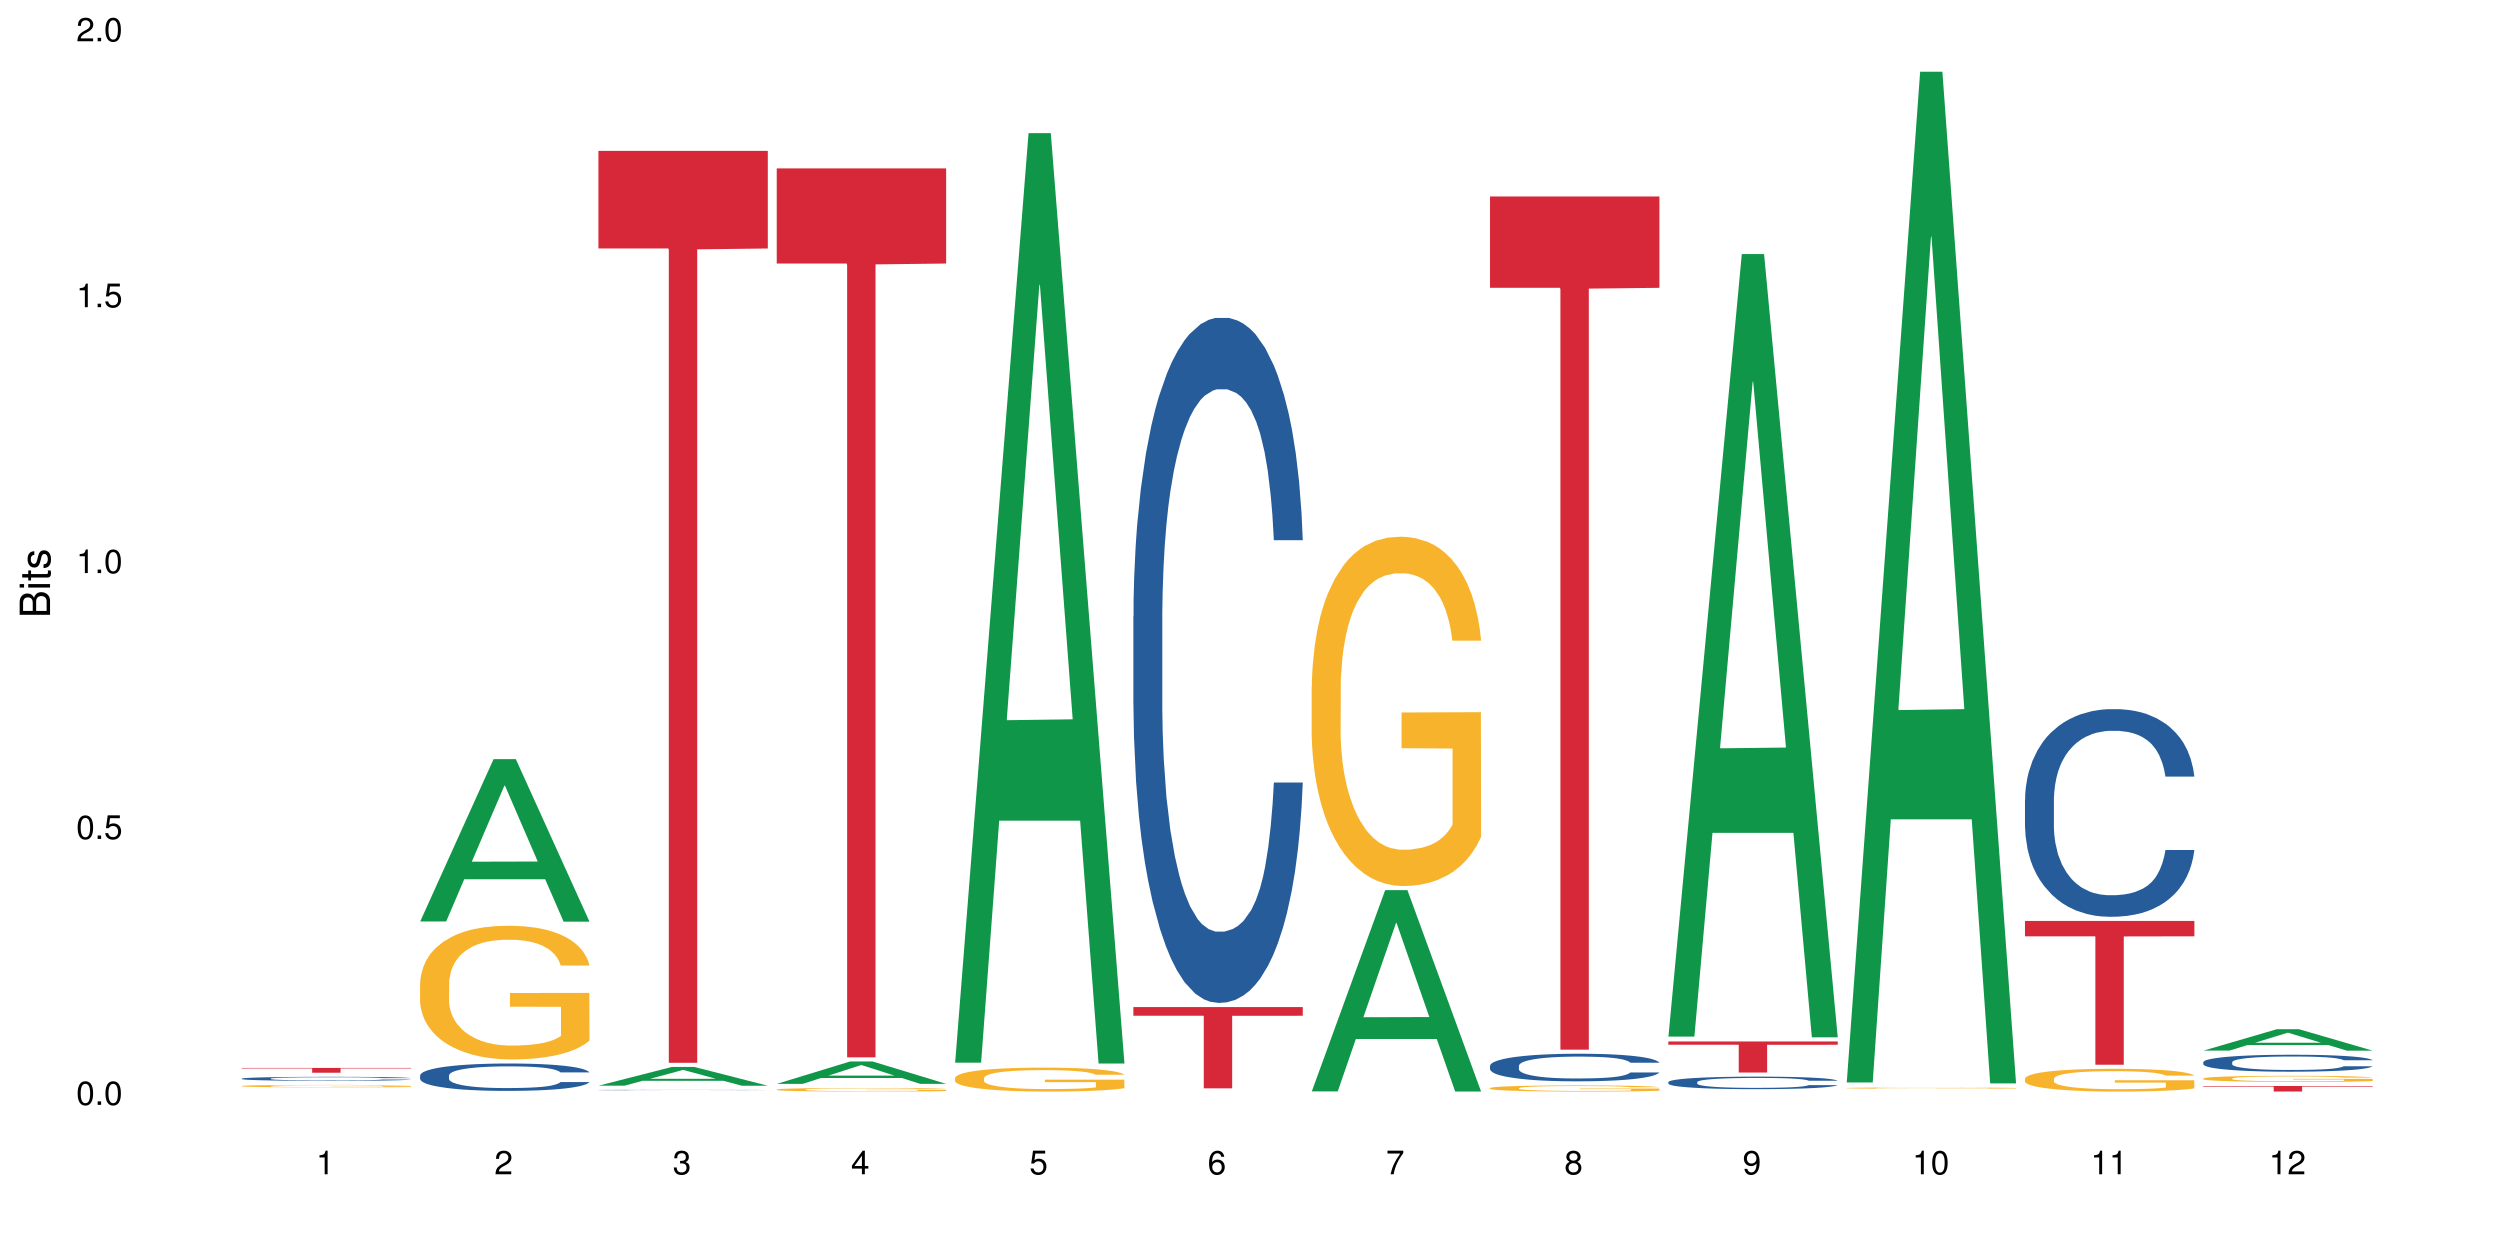 <?xml version="1.0" encoding="UTF-8"?>
<svg xmlns="http://www.w3.org/2000/svg" xmlns:xlink="http://www.w3.org/1999/xlink" width="720pt" height="360pt" viewBox="0 0 720 360" version="1.1">
<defs>
<g>
<symbol overflow="visible" id="glyph0-0">
<path style="stroke:none;" d=""/>
</symbol>
<symbol overflow="visible" id="glyph0-1">
<path style="stroke:none;" d="M 2.641 -6.797 C 2 -6.797 1.422 -6.531 1.078 -6.047 C 0.641 -5.453 0.406 -4.547 0.406 -3.297 C 0.406 -1 1.188 0.219 2.641 0.219 C 4.078 0.219 4.859 -1 4.859 -3.234 C 4.859 -4.562 4.656 -5.438 4.203 -6.047 C 3.844 -6.531 3.281 -6.797 2.641 -6.797 Z M 2.641 -6.047 C 3.547 -6.047 4 -5.125 4 -3.312 C 4 -1.375 3.562 -0.484 2.625 -0.484 C 1.734 -0.484 1.281 -1.422 1.281 -3.281 C 1.281 -5.141 1.734 -6.047 2.641 -6.047 Z M 2.641 -6.047 "/>
</symbol>
<symbol overflow="visible" id="glyph0-2">
<path style="stroke:none;" d="M 1.828 -1 L 0.828 -1 L 0.828 0 L 1.828 0 Z M 1.828 -1 "/>
</symbol>
<symbol overflow="visible" id="glyph0-3">
<path style="stroke:none;" d="M 4.562 -6.797 L 1.062 -6.797 L 0.547 -3.094 L 1.328 -3.094 C 1.719 -3.562 2.047 -3.734 2.578 -3.734 C 3.484 -3.734 4.062 -3.109 4.062 -2.094 C 4.062 -1.125 3.484 -0.531 2.578 -0.531 C 1.828 -0.531 1.375 -0.906 1.188 -1.672 L 0.328 -1.672 C 0.453 -1.109 0.547 -0.844 0.75 -0.594 C 1.125 -0.078 1.828 0.219 2.594 0.219 C 3.969 0.219 4.922 -0.781 4.922 -2.219 C 4.922 -3.562 4.031 -4.484 2.719 -4.484 C 2.25 -4.484 1.859 -4.359 1.469 -4.062 L 1.734 -5.969 L 4.562 -5.969 Z M 4.562 -6.797 "/>
</symbol>
<symbol overflow="visible" id="glyph0-4">
<path style="stroke:none;" d="M 2.484 -4.844 L 2.484 0 L 3.328 0 L 3.328 -6.797 L 2.766 -6.797 C 2.469 -5.75 2.281 -5.609 0.984 -5.453 L 0.984 -4.844 Z M 2.484 -4.844 "/>
</symbol>
<symbol overflow="visible" id="glyph0-5">
<path style="stroke:none;" d="M 4.859 -0.828 L 1.281 -0.828 C 1.359 -1.391 1.672 -1.75 2.5 -2.234 L 3.469 -2.75 C 4.406 -3.266 4.906 -3.969 4.906 -4.812 C 4.906 -5.375 4.672 -5.906 4.266 -6.266 C 3.859 -6.625 3.375 -6.797 2.719 -6.797 C 1.859 -6.797 1.219 -6.5 0.844 -5.922 C 0.609 -5.562 0.5 -5.125 0.484 -4.438 L 1.328 -4.438 C 1.359 -4.906 1.406 -5.188 1.531 -5.406 C 1.75 -5.812 2.188 -6.062 2.703 -6.062 C 3.469 -6.062 4.031 -5.516 4.031 -4.781 C 4.031 -4.25 3.719 -3.797 3.125 -3.438 L 2.234 -2.938 C 0.812 -2.141 0.406 -1.5 0.328 0 L 4.859 0 Z M 4.859 -0.828 "/>
</symbol>
<symbol overflow="visible" id="glyph0-6">
<path style="stroke:none;" d="M 2.125 -3.125 L 2.578 -3.125 C 3.516 -3.125 3.984 -2.703 3.984 -1.891 C 3.984 -1.031 3.469 -0.531 2.578 -0.531 C 1.656 -0.531 1.203 -0.984 1.156 -1.969 L 0.312 -1.969 C 0.344 -1.422 0.438 -1.078 0.609 -0.766 C 0.953 -0.109 1.625 0.219 2.547 0.219 C 3.953 0.219 4.859 -0.609 4.859 -1.906 C 4.859 -2.766 4.516 -3.25 3.703 -3.516 C 4.344 -3.766 4.656 -4.25 4.656 -4.938 C 4.656 -6.109 3.875 -6.797 2.578 -6.797 C 1.203 -6.797 0.484 -6.047 0.453 -4.609 L 1.297 -4.609 C 1.312 -5.016 1.344 -5.25 1.453 -5.453 C 1.641 -5.828 2.062 -6.062 2.594 -6.062 C 3.344 -6.062 3.797 -5.625 3.797 -4.906 C 3.797 -4.422 3.609 -4.141 3.25 -3.984 C 3.016 -3.891 2.719 -3.844 2.125 -3.844 Z M 2.125 -3.125 "/>
</symbol>
<symbol overflow="visible" id="glyph0-7">
<path style="stroke:none;" d="M 3.141 -1.625 L 3.141 0 L 3.984 0 L 3.984 -1.625 L 4.984 -1.625 L 4.984 -2.391 L 3.984 -2.391 L 3.984 -6.797 L 3.359 -6.797 L 0.266 -2.516 L 0.266 -1.625 Z M 3.141 -2.391 L 1 -2.391 L 3.141 -5.359 Z M 3.141 -2.391 "/>
</symbol>
<symbol overflow="visible" id="glyph0-8">
<path style="stroke:none;" d="M 4.781 -5.031 C 4.609 -6.141 3.891 -6.797 2.844 -6.797 C 2.094 -6.797 1.422 -6.438 1.031 -5.828 C 0.609 -5.172 0.406 -4.344 0.406 -3.094 C 0.406 -1.953 0.578 -1.234 0.984 -0.625 C 1.359 -0.078 1.953 0.219 2.703 0.219 C 3.984 0.219 4.922 -0.734 4.922 -2.078 C 4.922 -3.344 4.062 -4.234 2.844 -4.234 C 2.172 -4.234 1.641 -3.969 1.281 -3.469 C 1.281 -5.125 1.828 -6.047 2.797 -6.047 C 3.391 -6.047 3.797 -5.672 3.938 -5.031 Z M 2.734 -3.484 C 3.547 -3.484 4.062 -2.922 4.062 -2 C 4.062 -1.156 3.484 -0.531 2.703 -0.531 C 1.922 -0.531 1.328 -1.188 1.328 -2.047 C 1.328 -2.891 1.906 -3.484 2.734 -3.484 Z M 2.734 -3.484 "/>
</symbol>
<symbol overflow="visible" id="glyph0-9">
<path style="stroke:none;" d="M 4.984 -6.797 L 0.438 -6.797 L 0.438 -5.969 L 4.109 -5.969 C 2.5 -3.656 1.828 -2.234 1.328 0 L 2.219 0 C 2.594 -2.172 3.453 -4.047 4.984 -6.094 Z M 4.984 -6.797 "/>
</symbol>
<symbol overflow="visible" id="glyph0-10">
<path style="stroke:none;" d="M 3.75 -3.578 C 4.453 -4 4.688 -4.344 4.688 -4.984 C 4.688 -6.047 3.844 -6.797 2.641 -6.797 C 1.438 -6.797 0.594 -6.047 0.594 -4.984 C 0.594 -4.359 0.828 -4.016 1.516 -3.578 C 0.734 -3.203 0.359 -2.641 0.359 -1.891 C 0.359 -0.641 1.297 0.219 2.641 0.219 C 3.984 0.219 4.922 -0.641 4.922 -1.875 C 4.922 -2.641 4.531 -3.203 3.75 -3.578 Z M 2.641 -6.047 C 3.359 -6.047 3.812 -5.625 3.812 -4.969 C 3.812 -4.344 3.344 -3.922 2.641 -3.922 C 1.922 -3.922 1.453 -4.344 1.453 -4.984 C 1.453 -5.625 1.922 -6.047 2.641 -6.047 Z M 2.641 -3.203 C 3.484 -3.203 4.062 -2.672 4.062 -1.875 C 4.062 -1.062 3.484 -0.531 2.625 -0.531 C 1.797 -0.531 1.219 -1.078 1.219 -1.875 C 1.219 -2.672 1.797 -3.203 2.641 -3.203 Z M 2.641 -3.203 "/>
</symbol>
<symbol overflow="visible" id="glyph0-11">
<path style="stroke:none;" d="M 0.516 -1.547 C 0.672 -0.438 1.406 0.219 2.438 0.219 C 3.188 0.219 3.859 -0.141 4.266 -0.75 C 4.688 -1.406 4.891 -2.25 4.891 -3.484 C 4.891 -4.625 4.703 -5.359 4.312 -5.953 C 3.938 -6.5 3.344 -6.797 2.594 -6.797 C 1.297 -6.797 0.359 -5.844 0.359 -4.516 C 0.359 -3.25 1.234 -2.344 2.453 -2.344 C 3.094 -2.344 3.562 -2.578 4.016 -3.109 C 4 -1.453 3.469 -0.531 2.5 -0.531 C 1.906 -0.531 1.484 -0.906 1.359 -1.547 Z M 2.578 -6.062 C 3.375 -6.062 3.969 -5.406 3.969 -4.531 C 3.969 -3.688 3.375 -3.094 2.547 -3.094 C 1.734 -3.094 1.234 -3.672 1.234 -4.578 C 1.234 -5.438 1.797 -6.062 2.578 -6.062 Z M 2.578 -6.062 "/>
</symbol>
<symbol overflow="visible" id="glyph1-0">
<path style="stroke:none;" d=""/>
</symbol>
<symbol overflow="visible" id="glyph1-1">
<path style="stroke:none;" d="M 0 -0.953 L 0 -4.891 C 0 -5.719 -0.234 -6.344 -0.734 -6.797 C -1.188 -7.234 -1.812 -7.469 -2.5 -7.469 C -3.547 -7.469 -4.188 -7 -4.625 -5.875 C -4.984 -6.672 -5.641 -7.094 -6.531 -7.094 C -7.156 -7.094 -7.734 -6.859 -8.141 -6.391 C -8.562 -5.938 -8.75 -5.344 -8.75 -4.5 L -8.75 -0.953 Z M -4.984 -2.062 L -7.766 -2.062 L -7.766 -4.219 C -7.766 -4.844 -7.688 -5.203 -7.453 -5.5 C -7.219 -5.812 -6.859 -5.969 -6.375 -5.969 C -5.906 -5.969 -5.531 -5.812 -5.297 -5.5 C -5.062 -5.203 -4.984 -4.844 -4.984 -4.219 Z M -0.984 -2.062 L -4 -2.062 L -4 -4.781 C -4 -5.328 -3.859 -5.688 -3.578 -5.953 C -3.297 -6.219 -2.922 -6.359 -2.484 -6.359 C -2.062 -6.359 -1.688 -6.219 -1.406 -5.953 C -1.109 -5.688 -0.984 -5.328 -0.984 -4.781 Z M -0.984 -2.062 "/>
</symbol>
<symbol overflow="visible" id="glyph1-2">
<path style="stroke:none;" d="M -6.281 -1.797 L -6.281 -0.797 L 0 -0.797 L 0 -1.797 Z M -8.75 -1.797 L -8.75 -0.797 L -7.484 -0.797 L -7.484 -1.797 Z M -8.75 -1.797 "/>
</symbol>
<symbol overflow="visible" id="glyph1-3">
<path style="stroke:none;" d="M -6.281 -3.047 L -6.281 -2.016 L -8.016 -2.016 L -8.016 -1.016 L -6.281 -1.016 L -6.281 -0.172 L -5.469 -0.172 L -5.469 -1.016 L -0.719 -1.016 C -0.078 -1.016 0.281 -1.453 0.281 -2.234 C 0.281 -2.469 0.25 -2.719 0.188 -3.047 L -0.641 -3.047 C -0.609 -2.922 -0.594 -2.766 -0.594 -2.562 C -0.594 -2.141 -0.719 -2.016 -1.156 -2.016 L -5.469 -2.016 L -5.469 -3.047 Z M -6.281 -3.047 "/>
</symbol>
<symbol overflow="visible" id="glyph1-4">
<path style="stroke:none;" d="M -4.531 -5.25 C -5.766 -5.25 -6.469 -4.422 -6.469 -2.969 C -6.469 -1.516 -5.719 -0.562 -4.547 -0.562 C -3.562 -0.562 -3.094 -1.062 -2.734 -2.562 L -2.516 -3.484 C -2.344 -4.188 -2.094 -4.469 -1.625 -4.469 C -1.047 -4.469 -0.641 -3.875 -0.641 -3 C -0.641 -2.453 -0.797 -2 -1.062 -1.75 C -1.25 -1.594 -1.422 -1.531 -1.875 -1.469 L -1.875 -0.406 C -0.422 -0.453 0.281 -1.266 0.281 -2.922 C 0.281 -4.5 -0.5 -5.516 -1.719 -5.516 C -2.656 -5.516 -3.172 -4.984 -3.469 -3.734 L -3.703 -2.766 C -3.891 -1.953 -4.156 -1.609 -4.594 -1.609 C -5.172 -1.609 -5.547 -2.125 -5.547 -2.938 C -5.547 -3.75 -5.203 -4.172 -4.531 -4.203 Z M -4.531 -5.25 "/>
</symbol>
</g>
</defs>
<g id="surface97076">
<rect x="0" y="0" width="720" height="360" style="fill:rgb(100%,100%,100%);fill-opacity:1;stroke:none;"/>
<path style=" stroke:none;fill-rule:nonzero;fill:rgb(6.275%,58.824%,28.235%);fill-opacity:1;" d="M 69.629 314.371 L 69.68 314.371 L 90.793 314.352 L 97.203 314.352 L 118.418 314.371 L 110.965 314.371 L 105.648 314.367 L 82.348 314.367 L 77.137 314.371 L 69.629 314.371 L 84.59 314.363 L 103.512 314.363 L 94.074 314.355 L 93.867 314.355 L 84.535 314.363 L 84.59 314.363 Z M 69.629 314.371 "/>
<path style=" stroke:none;fill-rule:nonzero;fill:rgb(14.51%,36.078%,60%);fill-opacity:1;" d="M 69.629 310.629 L 69.688 310.629 L 69.688 310.602 L 69.867 310.562 L 70.285 310.512 L 70.699 310.477 L 71.77 310.414 L 73.258 310.355 L 74.805 310.309 L 75.938 310.281 L 76.949 310.258 L 79.27 310.219 L 80.754 310.199 L 82.363 310.184 L 84.324 310.164 L 85.754 310.152 L 88.965 310.137 L 91.348 310.129 L 93.191 310.125 L 97.176 310.125 L 99.559 310.129 L 101.281 310.137 L 103.188 310.145 L 104.793 310.152 L 107.59 310.176 L 110.09 310.207 L 111.219 310.223 L 113.004 310.254 L 114.371 310.289 L 115.324 310.316 L 116.395 310.355 L 117.348 310.402 L 118.062 310.453 L 118.418 310.5 L 110.09 310.5 L 109.672 310.457 L 109.195 310.426 L 108.305 310.383 L 107.41 310.352 L 106.16 310.32 L 105.031 310.301 L 103.484 310.281 L 102.117 310.27 L 100.688 310.258 L 99.32 310.254 L 96.699 310.246 L 93.668 310.246 L 92.535 310.25 L 90.215 310.258 L 88.965 310.266 L 87.18 310.277 L 85.934 310.293 L 84.445 310.312 L 83.434 310.332 L 82.184 310.359 L 81.289 310.383 L 80.281 310.418 L 79.684 310.445 L 79.148 310.473 L 78.672 310.508 L 78.316 310.547 L 78.078 310.586 L 77.961 310.621 L 77.961 310.785 L 78.078 310.824 L 78.375 310.867 L 79.148 310.934 L 80.281 310.988 L 81.59 311.035 L 82.84 311.066 L 83.551 311.078 L 84.504 311.098 L 85.992 311.117 L 88.133 311.141 L 89.383 311.148 L 91.285 311.156 L 93.25 311.16 L 95.867 311.16 L 98.188 311.156 L 99.734 311.152 L 101.344 311.141 L 103.543 311.125 L 104.91 311.105 L 106.102 311.086 L 106.996 311.066 L 107.59 311.051 L 108.48 311.02 L 109.195 310.98 L 109.73 310.945 L 110.09 310.91 L 118.418 310.91 L 118.062 310.949 L 117.523 310.992 L 116.988 311.023 L 116.156 311.059 L 115.203 311.094 L 113.836 311.129 L 112.707 311.152 L 111.219 311.18 L 109.852 311.199 L 108.363 311.219 L 106.16 311.238 L 104.734 311.25 L 103.188 311.258 L 101.344 311.27 L 99.02 311.273 L 96.523 311.281 L 94.203 311.281 L 91.703 311.277 L 89.859 311.273 L 87.418 311.266 L 84.387 311.246 L 82.184 311.227 L 80.457 311.207 L 78.969 311.184 L 77.305 311.156 L 75.164 311.109 L 73.855 311.074 L 72.961 311.043 L 71.949 311.004 L 71.234 310.965 L 70.402 310.906 L 69.809 310.832 L 69.629 310.773 Z M 69.629 310.629 "/>
<path style=" stroke:none;fill-rule:nonzero;fill:rgb(96.863%,70.196%,16.863%);fill-opacity:1;" d="M 69.629 312.766 L 69.688 312.766 L 69.688 312.75 L 69.926 312.723 L 70.523 312.68 L 71.297 312.648 L 72.129 312.621 L 72.664 312.609 L 73.555 312.59 L 74.328 312.574 L 76.293 312.547 L 78.793 312.52 L 80.16 312.508 L 81.707 312.496 L 83.91 312.484 L 84.922 312.48 L 88.016 312.469 L 91.523 312.461 L 97.176 312.461 L 99.617 312.465 L 102.949 312.469 L 104.852 312.477 L 106.34 312.484 L 107.887 312.492 L 109.789 312.504 L 111.574 312.52 L 113.004 312.535 L 114.43 312.555 L 115.621 312.578 L 116.633 312.598 L 117.523 312.625 L 118.062 312.648 L 118.418 312.672 L 110.148 312.672 L 109.672 312.648 L 109.137 312.633 L 108.242 312.609 L 107.352 312.594 L 106.457 312.582 L 104.793 312.566 L 103.363 312.555 L 101.578 312.547 L 99.855 312.539 L 97.891 312.535 L 93.547 312.535 L 90.691 312.539 L 89.027 312.543 L 87.836 312.551 L 86.168 312.559 L 85.16 312.566 L 84.562 312.574 L 82.777 312.594 L 81.59 312.609 L 80.934 312.625 L 80.102 312.641 L 79.508 312.66 L 78.852 312.688 L 78.496 312.707 L 78.02 312.75 L 77.961 312.867 L 78.137 312.891 L 78.496 312.918 L 78.969 312.941 L 79.684 312.965 L 80.398 312.984 L 81.648 313.012 L 82.719 313.027 L 83.551 313.039 L 85.16 313.055 L 85.812 313.062 L 87.359 313.074 L 88.965 313.082 L 90.93 313.09 L 92.418 313.094 L 94.797 313.098 L 97.832 313.098 L 101.402 313.094 L 103.664 313.09 L 105.211 313.082 L 106.219 313.078 L 107.469 313.07 L 108.363 313.066 L 109.195 313.059 L 110.207 313.047 L 110.207 312.891 L 95.512 312.891 L 95.512 312.816 L 118.359 312.816 L 118.418 313.07 L 117.168 313.09 L 115.621 313.105 L 114.133 313.117 L 112.586 313.129 L 110.387 313.141 L 108.602 313.148 L 105.863 313.16 L 103.363 313.164 L 100.746 313.168 L 98.426 313.172 L 93.25 313.172 L 90.633 313.168 L 88.551 313.16 L 86.645 313.156 L 84.742 313.145 L 82.363 313.133 L 80.816 313.121 L 79.207 313.109 L 77.602 313.09 L 76.176 313.074 L 74.27 313.043 L 73.258 313.023 L 72.309 313.004 L 71.594 312.984 L 70.938 312.961 L 70.461 312.938 L 69.988 312.91 L 69.75 312.887 L 69.629 312.867 Z M 69.629 312.766 "/>
<path style=" stroke:none;fill-rule:nonzero;fill:rgb(83.922%,15.686%,22.353%);fill-opacity:1;" d="M 69.629 307.566 L 118.418 307.566 L 118.418 307.715 L 98.086 307.715 L 98.086 308.945 L 89.902 308.945 L 89.902 307.719 L 89.785 307.715 L 69.629 307.715 Z M 69.629 307.566 "/>
<path style=" stroke:none;fill-rule:nonzero;fill:rgb(6.275%,58.824%,28.235%);fill-opacity:1;" d="M 120.984 265.391 L 121.039 265.348 L 142.148 218.629 L 148.559 218.629 L 169.773 265.434 L 162.32 265.434 L 157.004 253.219 L 133.703 253.219 L 128.492 265.391 L 120.984 265.391 L 135.945 248.164 L 154.867 248.117 L 145.434 226.277 L 145.328 226.23 L 145.223 226.363 L 135.895 248.117 L 135.945 248.164 Z M 120.984 265.391 "/>
<path style=" stroke:none;fill-rule:nonzero;fill:rgb(14.51%,36.078%,60%);fill-opacity:1;" d="M 120.984 309.727 L 121.047 309.719 L 121.047 309.547 L 121.223 309.273 L 121.641 308.926 L 122.055 308.688 L 123.129 308.266 L 124.613 307.855 L 126.16 307.539 L 127.293 307.352 L 128.305 307.207 L 130.625 306.941 L 132.113 306.805 L 133.719 306.68 L 135.684 306.559 L 137.109 306.484 L 140.324 306.371 L 142.703 306.32 L 144.547 306.297 L 148.535 306.297 L 150.914 306.328 L 152.637 306.363 L 154.543 306.422 L 156.148 306.484 L 158.945 306.645 L 161.445 306.848 L 162.574 306.961 L 164.359 307.184 L 165.727 307.398 L 166.68 307.586 L 167.75 307.855 L 168.703 308.18 L 169.418 308.547 L 169.773 308.855 L 161.445 308.855 L 161.027 308.566 L 160.551 308.344 L 159.66 308.047 L 158.766 307.84 L 157.516 307.629 L 156.387 307.492 L 154.84 307.355 L 153.473 307.27 L 152.043 307.207 L 150.676 307.164 L 148.059 307.121 L 145.023 307.121 L 143.891 307.133 L 141.57 307.191 L 140.324 307.242 L 138.539 307.344 L 137.289 307.438 L 135.801 307.582 L 134.789 307.703 L 133.539 307.891 L 132.648 308.055 L 131.637 308.293 L 131.039 308.473 L 130.504 308.676 L 130.031 308.914 L 129.672 309.164 L 129.434 309.43 L 129.316 309.691 L 129.316 310.805 L 129.434 311.066 L 129.73 311.367 L 130.504 311.809 L 131.637 312.188 L 132.945 312.492 L 134.195 312.707 L 134.906 312.809 L 135.859 312.922 L 137.348 313.066 L 139.488 313.211 L 140.738 313.27 L 142.645 313.328 L 144.605 313.355 L 147.223 313.355 L 149.543 313.328 L 151.09 313.289 L 152.699 313.234 L 154.898 313.109 L 156.27 312.996 L 157.457 312.859 L 158.352 312.723 L 158.945 312.605 L 159.84 312.383 L 160.551 312.137 L 161.086 311.887 L 161.445 311.641 L 169.773 311.641 L 169.418 311.93 L 168.883 312.211 L 168.348 312.418 L 167.512 312.672 L 166.562 312.895 L 165.191 313.145 L 164.062 313.312 L 162.574 313.492 L 161.207 313.629 L 159.719 313.75 L 157.516 313.895 L 156.09 313.969 L 154.543 314.031 L 152.699 314.09 L 150.379 314.141 L 147.879 314.168 L 145.559 314.176 L 143.059 314.16 L 141.215 314.133 L 138.777 314.066 L 135.742 313.938 L 133.539 313.801 L 131.812 313.664 L 130.328 313.52 L 128.66 313.328 L 126.52 313.008 L 125.211 312.766 L 124.316 312.562 L 123.305 312.281 L 122.594 312.031 L 121.758 311.629 L 121.164 311.117 L 120.984 310.719 Z M 120.984 309.727 "/>
<path style=" stroke:none;fill-rule:nonzero;fill:rgb(96.863%,70.196%,16.863%);fill-opacity:1;" d="M 120.984 283.105 L 121.047 283.07 L 121.047 282.367 L 121.281 280.785 L 121.879 278.605 L 122.652 276.812 L 123.484 275.406 L 124.02 274.668 L 124.914 273.613 L 125.688 272.84 L 127.648 271.258 L 130.148 269.781 L 131.516 269.148 L 133.062 268.547 L 135.266 267.879 L 136.277 267.633 L 139.371 267.07 L 142.883 266.719 L 146.75 266.613 L 148.535 266.648 L 150.973 266.789 L 154.305 267.176 L 156.207 267.527 L 157.695 267.879 L 159.242 268.336 L 161.148 269.043 L 162.934 269.887 L 164.359 270.73 L 165.789 271.785 L 166.977 272.91 L 167.988 274.141 L 168.883 275.617 L 169.418 276.848 L 169.773 278.078 L 161.504 278.078 L 161.027 276.848 L 160.492 275.898 L 159.602 274.738 L 158.707 273.895 L 157.816 273.227 L 156.148 272.312 L 154.723 271.75 L 152.938 271.258 L 151.211 270.941 L 149.246 270.73 L 148.059 270.66 L 144.902 270.66 L 142.047 270.906 L 140.383 271.188 L 139.191 271.469 L 137.527 271.996 L 136.516 272.418 L 135.918 272.699 L 134.133 273.789 L 132.945 274.773 L 132.289 275.441 L 131.457 276.496 L 130.863 277.445 L 130.207 278.852 L 129.852 279.906 L 129.375 282.297 L 129.316 288.629 L 129.492 289.965 L 129.852 291.406 L 130.328 292.672 L 131.039 294.008 L 131.754 295.027 L 133.004 296.398 L 134.074 297.312 L 134.906 297.91 L 136.516 298.859 L 137.168 299.176 L 138.715 299.809 L 140.324 300.301 L 142.285 300.723 L 143.773 300.934 L 146.152 301.109 L 149.188 301.109 L 152.758 300.898 L 155.02 300.617 L 156.566 300.336 L 157.578 300.09 L 158.828 299.703 L 159.719 299.352 L 160.551 298.965 L 161.562 298.367 L 161.562 289.965 L 146.867 289.93 L 146.867 285.988 L 169.715 285.953 L 169.773 299.703 L 168.523 300.652 L 166.977 301.566 L 165.492 302.27 L 163.941 302.867 L 161.742 303.535 L 159.957 303.957 L 157.219 304.449 L 154.723 304.766 L 152.102 304.98 L 149.781 305.086 L 147.047 305.121 L 144.605 305.051 L 141.988 304.836 L 139.906 304.555 L 138.004 304.203 L 136.098 303.746 L 133.719 303.008 L 132.172 302.41 L 130.566 301.672 L 128.957 300.793 L 127.531 299.844 L 126.578 299.105 L 125.625 298.262 L 124.613 297.207 L 123.664 296.012 L 122.949 294.922 L 122.293 293.691 L 121.82 292.531 L 121.344 290.949 L 121.105 289.684 L 120.984 288.594 Z M 120.984 283.105 "/>
<path style=" stroke:none;fill-rule:nonzero;fill:rgb(6.275%,58.824%,28.235%);fill-opacity:1;" d="M 172.344 312.68 L 172.395 312.676 L 193.504 307.273 L 199.914 307.273 L 221.129 312.688 L 213.676 312.688 L 208.359 311.273 L 185.059 311.273 L 179.848 312.68 L 172.344 312.68 L 187.301 310.688 L 206.223 310.684 L 196.789 308.156 L 196.684 308.152 L 196.578 308.168 L 187.25 310.684 L 187.301 310.688 Z M 172.344 312.68 "/>
<path style=" stroke:none;fill-rule:nonzero;fill:rgb(14.51%,36.078%,60%);fill-opacity:1;" d="M 172.344 313.926 L 172.402 313.926 L 172.402 313.922 L 172.578 313.918 L 172.996 313.91 L 173.414 313.906 L 174.484 313.898 L 175.973 313.895 L 177.52 313.887 L 178.648 313.883 L 179.66 313.883 L 181.98 313.875 L 183.469 313.875 L 185.074 313.871 L 187.039 313.871 L 188.465 313.867 L 194.059 313.867 L 195.902 313.863 L 199.891 313.863 L 202.27 313.867 L 207.504 313.867 L 210.301 313.871 L 212.801 313.875 L 213.93 313.875 L 215.715 313.879 L 217.086 313.883 L 218.035 313.887 L 219.109 313.895 L 220.059 313.898 L 220.773 313.906 L 221.129 313.91 L 212.801 313.91 L 212.383 313.906 L 211.906 313.902 L 211.016 313.895 L 210.125 313.891 L 208.875 313.891 L 207.742 313.887 L 206.195 313.883 L 203.398 313.883 L 202.031 313.879 L 195.25 313.879 L 192.93 313.883 L 189.895 313.883 L 188.645 313.887 L 187.156 313.887 L 186.145 313.891 L 184.895 313.895 L 184.004 313.895 L 182.992 313.902 L 182.398 313.902 L 181.863 313.906 L 181.387 313.91 L 181.027 313.914 L 180.789 313.922 L 180.672 313.926 L 180.672 313.945 L 180.789 313.949 L 181.09 313.953 L 181.863 313.961 L 182.992 313.969 L 184.301 313.973 L 185.551 313.977 L 186.266 313.98 L 187.215 313.98 L 188.703 313.984 L 190.848 313.988 L 204.055 313.988 L 206.258 313.984 L 207.625 313.984 L 208.812 313.98 L 209.707 313.98 L 210.301 313.977 L 211.195 313.973 L 211.906 313.969 L 212.445 313.965 L 212.801 313.961 L 221.129 313.961 L 220.773 313.965 L 219.703 313.973 L 218.871 313.977 L 217.918 313.98 L 216.551 313.984 L 215.418 313.988 L 213.93 313.992 L 212.562 313.996 L 211.074 313.996 L 208.875 314 L 205.898 314 L 204.055 314.004 L 190.133 314.004 L 187.098 314 L 184.895 313.996 L 183.172 313.996 L 181.684 313.992 L 180.016 313.988 L 177.875 313.984 L 176.566 313.98 L 175.672 313.977 L 174.664 313.973 L 173.949 313.965 L 173.117 313.961 L 172.52 313.949 L 172.344 313.941 Z M 172.344 313.926 "/>
<path style=" stroke:none;fill-rule:nonzero;fill:rgb(83.922%,15.686%,22.353%);fill-opacity:1;" d="M 172.344 43.453 L 221.129 43.453 L 221.129 71.566 L 200.797 71.812 L 200.797 306.094 L 192.617 306.094 L 192.617 72.059 L 192.496 71.566 L 172.344 71.566 Z M 172.344 43.453 "/>
<path style=" stroke:none;fill-rule:nonzero;fill:rgb(6.275%,58.824%,28.235%);fill-opacity:1;" d="M 223.699 312.152 L 223.75 312.145 L 244.859 305.695 L 251.273 305.695 L 272.488 312.156 L 265.031 312.156 L 259.715 310.469 L 236.418 310.469 L 231.203 312.152 L 223.699 312.152 L 238.656 309.773 L 257.578 309.766 L 248.145 306.75 L 248.039 306.742 L 247.938 306.762 L 238.605 309.766 L 238.656 309.773 Z M 223.699 312.152 "/>
<path style=" stroke:none;fill-rule:nonzero;fill:rgb(96.863%,70.196%,16.863%);fill-opacity:1;" d="M 223.699 313.777 L 223.758 313.777 L 223.758 313.758 L 223.996 313.719 L 224.59 313.66 L 225.363 313.609 L 226.195 313.574 L 226.734 313.551 L 227.625 313.523 L 228.398 313.504 L 230.363 313.461 L 232.859 313.422 L 234.23 313.402 L 235.777 313.387 L 237.977 313.371 L 238.988 313.363 L 242.082 313.348 L 245.594 313.34 L 249.461 313.336 L 251.246 313.336 L 253.684 313.34 L 257.016 313.352 L 258.922 313.359 L 260.41 313.371 L 261.957 313.383 L 263.859 313.402 L 265.645 313.426 L 267.074 313.445 L 268.5 313.477 L 269.691 313.504 L 270.703 313.539 L 271.594 313.578 L 272.129 313.609 L 272.488 313.645 L 264.215 313.645 L 263.742 313.609 L 263.203 313.586 L 262.312 313.555 L 261.422 313.531 L 260.527 313.516 L 258.863 313.488 L 257.434 313.473 L 255.648 313.461 L 253.922 313.453 L 251.961 313.445 L 247.617 313.445 L 244.762 313.453 L 243.094 313.457 L 241.906 313.465 L 240.238 313.48 L 239.227 313.492 L 238.633 313.5 L 236.848 313.527 L 235.656 313.555 L 235.004 313.574 L 234.168 313.602 L 233.574 313.629 L 232.922 313.664 L 232.562 313.691 L 232.086 313.758 L 232.027 313.926 L 232.207 313.965 L 232.562 314.004 L 233.039 314.035 L 233.754 314.07 L 234.469 314.098 L 235.719 314.137 L 236.789 314.16 L 237.621 314.176 L 239.227 314.203 L 239.883 314.211 L 241.43 314.227 L 243.035 314.242 L 245 314.254 L 246.484 314.258 L 248.867 314.262 L 251.898 314.262 L 255.469 314.258 L 257.73 314.25 L 259.277 314.242 L 260.289 314.234 L 261.539 314.227 L 262.43 314.215 L 263.266 314.207 L 264.277 314.188 L 264.277 313.965 L 249.578 313.961 L 249.578 313.855 L 272.426 313.855 L 272.488 314.227 L 271.238 314.25 L 269.691 314.273 L 268.203 314.293 L 266.656 314.309 L 264.453 314.328 L 262.668 314.34 L 259.934 314.352 L 257.434 314.359 L 254.816 314.367 L 252.496 314.371 L 249.758 314.371 L 247.32 314.367 L 244.699 314.363 L 242.617 314.355 L 240.715 314.348 L 238.812 314.332 L 236.43 314.312 L 234.883 314.297 L 233.277 314.277 L 231.672 314.254 L 230.242 314.23 L 229.293 314.211 L 228.34 314.188 L 227.328 314.156 L 226.375 314.125 L 225.66 314.098 L 225.008 314.062 L 224.531 314.031 L 224.055 313.988 L 223.816 313.957 L 223.699 313.926 Z M 223.699 313.777 "/>
<path style=" stroke:none;fill-rule:nonzero;fill:rgb(83.922%,15.686%,22.353%);fill-opacity:1;" d="M 223.699 48.496 L 272.488 48.496 L 272.488 75.898 L 252.152 76.141 L 252.152 304.516 L 243.973 304.516 L 243.973 76.383 L 243.855 75.898 L 223.699 75.898 Z M 223.699 48.496 "/>
<path style=" stroke:none;fill-rule:nonzero;fill:rgb(6.275%,58.824%,28.235%);fill-opacity:1;" d="M 275.055 306.047 L 275.105 305.797 L 296.219 38.336 L 302.629 38.336 L 323.844 306.297 L 316.391 306.297 L 311.074 236.352 L 287.773 236.352 L 282.559 306.047 L 275.055 306.047 L 290.016 207.414 L 308.934 207.164 L 299.5 82.113 L 299.398 81.863 L 299.293 82.617 L 289.961 207.164 L 290.016 207.414 Z M 275.055 306.047 "/>
<path style=" stroke:none;fill-rule:nonzero;fill:rgb(96.863%,70.196%,16.863%);fill-opacity:1;" d="M 275.055 310.43 L 275.113 310.426 L 275.113 310.297 L 275.352 310.016 L 275.945 309.625 L 276.719 309.305 L 277.555 309.051 L 278.09 308.918 L 278.98 308.73 L 279.754 308.594 L 281.719 308.309 L 284.219 308.043 L 285.586 307.93 L 287.133 307.824 L 289.336 307.703 L 290.344 307.66 L 293.438 307.559 L 296.949 307.496 L 300.816 307.477 L 302.602 307.484 L 305.043 307.508 L 308.375 307.578 L 310.277 307.641 L 311.766 307.703 L 313.312 307.785 L 315.215 307.914 L 317 308.062 L 318.43 308.215 L 319.855 308.402 L 321.047 308.605 L 322.059 308.824 L 322.949 309.09 L 323.484 309.309 L 323.844 309.531 L 315.574 309.531 L 315.098 309.309 L 314.562 309.141 L 313.668 308.934 L 312.777 308.781 L 311.883 308.66 L 310.219 308.496 L 308.789 308.398 L 307.004 308.309 L 305.281 308.254 L 303.316 308.215 L 302.125 308.203 L 298.973 308.203 L 296.117 308.246 L 294.449 308.297 L 293.262 308.348 L 291.594 308.441 L 290.582 308.516 L 289.988 308.566 L 288.203 308.762 L 287.012 308.938 L 286.359 309.059 L 285.527 309.246 L 284.93 309.418 L 284.277 309.668 L 283.918 309.859 L 283.445 310.285 L 283.383 311.418 L 283.562 311.656 L 283.918 311.914 L 284.395 312.141 L 285.109 312.383 L 285.824 312.562 L 287.074 312.809 L 288.145 312.973 L 288.977 313.082 L 290.582 313.25 L 291.238 313.309 L 292.785 313.422 L 294.391 313.508 L 296.355 313.582 L 297.844 313.621 L 300.223 313.652 L 303.258 313.652 L 306.828 313.617 L 309.086 313.566 L 310.633 313.516 L 311.645 313.469 L 312.895 313.402 L 313.789 313.34 L 314.621 313.27 L 315.633 313.16 L 315.633 311.656 L 300.938 311.652 L 300.938 310.945 L 323.785 310.941 L 323.844 313.402 L 322.594 313.57 L 321.047 313.734 L 319.559 313.859 L 318.012 313.969 L 315.812 314.086 L 314.027 314.164 L 311.289 314.25 L 308.789 314.309 L 306.172 314.344 L 303.852 314.363 L 301.113 314.371 L 298.676 314.359 L 296.059 314.32 L 293.977 314.27 L 292.07 314.207 L 290.168 314.125 L 287.789 313.992 L 286.238 313.887 L 284.633 313.754 L 283.027 313.598 L 281.598 313.426 L 280.648 313.293 L 279.695 313.145 L 278.684 312.953 L 277.73 312.742 L 277.02 312.547 L 276.363 312.324 L 275.887 312.117 L 275.41 311.832 L 275.172 311.605 L 275.055 311.414 Z M 275.055 310.43 "/>
<path style=" stroke:none;fill-rule:nonzero;fill:rgb(14.51%,36.078%,60%);fill-opacity:1;" d="M 326.41 177.406 L 326.469 177.223 L 326.469 172.895 L 326.648 166.043 L 327.066 157.387 L 327.48 151.438 L 328.555 140.797 L 330.039 130.516 L 331.586 122.582 L 332.719 117.895 L 333.73 114.289 L 336.051 107.613 L 337.535 104.188 L 339.145 101.121 L 341.105 98.059 L 342.535 96.254 L 345.746 93.367 L 348.129 92.105 L 349.973 91.566 L 353.957 91.566 L 356.34 92.285 L 358.062 93.188 L 359.969 94.629 L 361.574 96.254 L 364.371 100.223 L 366.871 105.27 L 368 108.156 L 369.785 113.746 L 371.152 119.156 L 372.105 123.844 L 373.176 130.516 L 374.129 138.633 L 374.844 147.828 L 375.199 155.586 L 366.871 155.586 L 366.453 148.371 L 365.977 142.781 L 365.086 135.387 L 364.191 130.156 L 362.941 124.926 L 361.812 121.5 L 360.266 118.074 L 358.898 115.91 L 357.469 114.289 L 356.102 113.207 L 353.484 112.125 L 350.449 112.125 L 349.316 112.484 L 346.996 113.926 L 345.746 115.188 L 343.961 117.715 L 342.715 120.059 L 341.227 123.664 L 340.215 126.73 L 338.965 131.418 L 338.074 135.566 L 337.062 141.52 L 336.465 146.027 L 335.93 151.074 L 335.453 157.027 L 335.098 163.34 L 334.859 170.012 L 334.742 176.504 L 334.742 204.457 L 334.859 210.949 L 335.156 218.52 L 335.93 229.523 L 337.062 239.078 L 338.371 246.652 L 339.621 252.062 L 340.332 254.59 L 341.285 257.473 L 342.773 261.082 L 344.914 264.688 L 346.164 266.129 L 348.066 267.574 L 350.031 268.293 L 352.648 268.293 L 354.969 267.574 L 356.516 266.672 L 358.125 265.23 L 360.324 262.164 L 361.691 259.277 L 362.883 255.852 L 363.777 252.426 L 364.371 249.539 L 365.262 243.949 L 365.977 237.816 L 366.512 231.504 L 366.871 225.375 L 375.199 225.375 L 374.844 232.586 L 374.309 239.621 L 373.77 244.852 L 372.938 251.164 L 371.988 256.754 L 370.617 263.066 L 369.488 267.211 L 368 271.719 L 366.633 275.148 L 365.145 278.211 L 362.941 281.82 L 361.516 283.621 L 359.969 285.246 L 358.125 286.688 L 355.805 287.949 L 353.305 288.672 L 350.984 288.852 L 348.484 288.492 L 346.641 287.77 L 344.199 286.148 L 341.168 282.902 L 338.965 279.477 L 337.238 276.047 L 335.754 272.441 L 334.086 267.574 L 331.945 259.637 L 330.637 253.508 L 329.742 248.457 L 328.73 241.426 L 328.016 235.113 L 327.184 225.012 L 326.59 212.211 L 326.41 202.293 Z M 326.41 177.406 "/>
<path style=" stroke:none;fill-rule:nonzero;fill:rgb(83.922%,15.686%,22.353%);fill-opacity:1;" d="M 326.41 290.031 L 375.199 290.031 L 375.199 292.539 L 354.867 292.559 L 354.867 313.434 L 346.684 313.434 L 346.684 292.582 L 346.566 292.539 L 326.41 292.539 Z M 326.41 290.031 "/>
<path style=" stroke:none;fill-rule:nonzero;fill:rgb(6.275%,58.824%,28.235%);fill-opacity:1;" d="M 377.766 314.316 L 377.82 314.262 L 398.93 256.359 L 405.34 256.359 L 426.555 314.371 L 419.102 314.371 L 413.785 299.227 L 390.484 299.227 L 385.273 314.316 L 377.766 314.316 L 392.727 292.965 L 411.648 292.91 L 402.215 265.836 L 402.109 265.785 L 402.004 265.945 L 392.676 292.91 L 392.727 292.965 Z M 377.766 314.316 "/>
<path style=" stroke:none;fill-rule:nonzero;fill:rgb(96.863%,70.196%,16.863%);fill-opacity:1;" d="M 377.766 197.66 L 377.828 197.566 L 377.828 195.73 L 378.066 191.594 L 378.66 185.898 L 379.434 181.211 L 380.266 177.535 L 380.801 175.609 L 381.695 172.852 L 382.469 170.828 L 384.43 166.695 L 386.93 162.836 L 388.297 161.18 L 389.844 159.621 L 392.047 157.875 L 393.059 157.23 L 396.152 155.762 L 399.664 154.84 L 403.531 154.566 L 405.316 154.656 L 407.754 155.023 L 411.086 156.035 L 412.988 156.953 L 414.477 157.875 L 416.023 159.066 L 417.93 160.906 L 419.715 163.109 L 421.141 165.316 L 422.57 168.074 L 423.758 171.012 L 424.77 174.23 L 425.664 178.09 L 426.199 181.305 L 426.555 184.52 L 418.285 184.52 L 417.809 181.305 L 417.273 178.824 L 416.383 175.793 L 415.488 173.586 L 414.598 171.84 L 412.93 169.449 L 411.504 167.98 L 409.719 166.695 L 407.992 165.867 L 406.027 165.316 L 404.84 165.133 L 401.684 165.133 L 398.828 165.777 L 397.164 166.512 L 395.973 167.246 L 394.309 168.625 L 393.297 169.727 L 392.699 170.461 L 390.918 173.309 L 389.727 175.883 L 389.07 177.629 L 388.238 180.387 L 387.645 182.867 L 386.988 186.543 L 386.633 189.297 L 386.156 195.547 L 386.098 212.086 L 386.273 215.578 L 386.633 219.344 L 387.109 222.652 L 387.824 226.145 L 388.535 228.809 L 389.785 232.395 L 390.855 234.781 L 391.691 236.344 L 393.297 238.824 L 393.949 239.652 L 395.496 241.305 L 397.105 242.594 L 399.066 243.695 L 400.555 244.246 L 402.934 244.707 L 405.969 244.707 L 409.539 244.152 L 411.801 243.418 L 413.348 242.684 L 414.359 242.039 L 415.609 241.031 L 416.5 240.109 L 417.332 239.102 L 418.344 237.539 L 418.344 215.578 L 403.648 215.484 L 403.648 205.195 L 426.496 205.102 L 426.555 241.031 L 425.305 243.512 L 423.758 245.898 L 422.273 247.738 L 420.727 249.301 L 418.523 251.047 L 416.738 252.148 L 414 253.434 L 411.504 254.262 L 408.883 254.812 L 406.562 255.09 L 403.828 255.18 L 401.387 254.996 L 398.77 254.445 L 396.688 253.711 L 394.785 252.793 L 392.879 251.598 L 390.5 249.668 L 388.953 248.105 L 387.348 246.176 L 385.738 243.879 L 384.312 241.398 L 383.359 239.469 L 382.406 237.262 L 381.395 234.508 L 380.445 231.383 L 379.73 228.535 L 379.074 225.316 L 378.602 222.285 L 378.125 218.152 L 377.887 214.844 L 377.766 211.996 Z M 377.766 197.66 "/>
<path style=" stroke:none;fill-rule:nonzero;fill:rgb(14.51%,36.078%,60%);fill-opacity:1;" d="M 429.125 306.938 L 429.184 306.93 L 429.184 306.758 L 429.363 306.48 L 429.777 306.133 L 430.195 305.891 L 431.266 305.465 L 432.754 305.051 L 434.301 304.73 L 435.43 304.543 L 436.441 304.398 L 438.762 304.129 L 440.25 303.992 L 441.855 303.867 L 443.82 303.746 L 445.246 303.672 L 448.461 303.555 L 450.84 303.504 L 452.684 303.484 L 456.672 303.484 L 459.051 303.512 L 460.777 303.547 L 462.68 303.605 L 464.285 303.672 L 467.082 303.832 L 469.582 304.035 L 470.711 304.152 L 472.496 304.375 L 473.867 304.594 L 474.816 304.781 L 475.891 305.051 L 476.84 305.379 L 477.555 305.746 L 477.91 306.059 L 469.582 306.059 L 469.164 305.77 L 468.691 305.543 L 467.797 305.246 L 466.906 305.035 L 465.656 304.824 L 464.523 304.688 L 462.977 304.551 L 461.609 304.461 L 460.18 304.398 L 458.812 304.355 L 456.195 304.309 L 453.16 304.309 L 452.031 304.324 L 449.711 304.383 L 448.461 304.434 L 446.676 304.535 L 445.426 304.629 L 443.938 304.773 L 442.926 304.898 L 441.676 305.086 L 440.785 305.254 L 439.773 305.492 L 439.18 305.676 L 438.645 305.879 L 438.168 306.117 L 437.809 306.371 L 437.57 306.641 L 437.453 306.902 L 437.453 308.027 L 437.57 308.289 L 437.871 308.594 L 438.645 309.035 L 439.773 309.418 L 441.082 309.723 L 442.332 309.941 L 443.047 310.043 L 443.996 310.16 L 445.484 310.305 L 447.629 310.449 L 448.875 310.508 L 450.781 310.566 L 452.746 310.594 L 455.363 310.594 L 457.684 310.566 L 459.23 310.531 L 460.836 310.473 L 463.039 310.348 L 464.406 310.23 L 465.598 310.094 L 466.488 309.957 L 467.082 309.84 L 467.977 309.617 L 468.691 309.367 L 469.227 309.113 L 469.582 308.867 L 477.91 308.867 L 477.555 309.16 L 477.02 309.441 L 476.484 309.652 L 475.652 309.906 L 474.699 310.129 L 473.332 310.383 L 472.199 310.551 L 470.711 310.734 L 469.344 310.871 L 467.855 310.996 L 465.656 311.141 L 464.227 311.211 L 462.68 311.277 L 460.836 311.336 L 458.516 311.387 L 456.016 311.414 L 453.695 311.422 L 451.195 311.406 L 449.352 311.379 L 446.914 311.312 L 443.879 311.184 L 441.676 311.047 L 439.953 310.906 L 438.465 310.762 L 436.797 310.566 L 434.656 310.246 L 433.348 310 L 432.457 309.797 L 431.445 309.516 L 430.73 309.262 L 429.898 308.852 L 429.301 308.34 L 429.125 307.938 Z M 429.125 306.938 "/>
<path style=" stroke:none;fill-rule:nonzero;fill:rgb(96.863%,70.196%,16.863%);fill-opacity:1;" d="M 429.125 313.359 L 429.184 313.359 L 429.184 313.324 L 429.422 313.254 L 430.016 313.152 L 430.789 313.07 L 431.621 313.004 L 432.156 312.973 L 433.051 312.922 L 433.824 312.887 L 435.789 312.816 L 438.285 312.746 L 439.656 312.719 L 441.203 312.691 L 443.402 312.66 L 444.414 312.648 L 447.508 312.621 L 451.02 312.605 L 454.887 312.602 L 456.672 312.605 L 459.109 312.609 L 462.441 312.629 L 464.348 312.645 L 465.832 312.66 L 467.379 312.68 L 469.285 312.715 L 471.07 312.754 L 472.496 312.789 L 473.926 312.84 L 475.117 312.891 L 476.125 312.949 L 477.02 313.016 L 477.555 313.07 L 477.91 313.129 L 469.641 313.129 L 469.164 313.07 L 468.629 313.027 L 467.738 312.977 L 466.844 312.938 L 465.953 312.906 L 464.285 312.863 L 462.859 312.836 L 461.074 312.816 L 459.348 312.801 L 457.387 312.789 L 453.043 312.789 L 450.188 312.801 L 448.52 312.812 L 447.328 312.824 L 445.664 312.848 L 444.652 312.867 L 444.059 312.883 L 442.273 312.93 L 441.082 312.977 L 440.43 313.008 L 439.594 313.055 L 439 313.098 L 438.344 313.164 L 437.988 313.211 L 437.512 313.324 L 437.453 313.613 L 437.633 313.676 L 437.988 313.742 L 438.465 313.801 L 439.18 313.859 L 439.891 313.906 L 441.141 313.969 L 442.215 314.012 L 443.047 314.039 L 444.652 314.082 L 445.309 314.098 L 446.855 314.125 L 448.461 314.148 L 450.422 314.168 L 451.91 314.18 L 454.293 314.188 L 457.324 314.188 L 460.895 314.176 L 463.156 314.164 L 464.703 314.152 L 465.715 314.141 L 466.965 314.121 L 467.855 314.105 L 468.691 314.09 L 469.699 314.059 L 469.699 313.676 L 455.004 313.672 L 455.004 313.492 L 477.852 313.492 L 477.91 314.121 L 476.664 314.164 L 475.117 314.207 L 473.629 314.238 L 472.082 314.266 L 469.879 314.297 L 468.094 314.316 L 465.359 314.34 L 462.859 314.355 L 460.242 314.363 L 457.922 314.367 L 455.184 314.371 L 452.746 314.367 L 450.125 314.359 L 448.043 314.344 L 446.141 314.328 L 444.234 314.309 L 441.855 314.273 L 440.309 314.246 L 438.703 314.211 L 437.098 314.172 L 435.668 314.129 L 434.715 314.094 L 433.766 314.055 L 432.754 314.008 L 431.801 313.953 L 431.086 313.902 L 430.434 313.848 L 429.957 313.793 L 429.48 313.719 L 429.242 313.66 L 429.125 313.613 Z M 429.125 313.359 "/>
<path style=" stroke:none;fill-rule:nonzero;fill:rgb(83.922%,15.686%,22.353%);fill-opacity:1;" d="M 429.125 56.59 L 477.91 56.59 L 477.91 82.891 L 457.578 83.121 L 457.578 302.305 L 449.398 302.305 L 449.398 83.352 L 449.277 82.891 L 429.125 82.891 Z M 429.125 56.59 "/>
<path style=" stroke:none;fill-rule:nonzero;fill:rgb(6.275%,58.824%,28.235%);fill-opacity:1;" d="M 480.48 298.543 L 480.531 298.328 L 501.641 73.168 L 508.055 73.168 L 529.27 298.754 L 521.812 298.754 L 516.496 239.867 L 493.199 239.867 L 487.984 298.543 L 480.48 298.543 L 495.438 215.508 L 514.359 215.297 L 504.926 110.023 L 504.82 109.812 L 504.719 110.449 L 495.387 215.297 L 495.438 215.508 Z M 480.48 298.543 "/>
<path style=" stroke:none;fill-rule:nonzero;fill:rgb(14.51%,36.078%,60%);fill-opacity:1;" d="M 480.48 311.641 L 480.539 311.637 L 480.539 311.559 L 480.719 311.434 L 481.133 311.273 L 481.551 311.168 L 482.621 310.973 L 484.109 310.785 L 485.656 310.637 L 486.785 310.555 L 487.797 310.488 L 490.117 310.363 L 491.605 310.301 L 493.211 310.246 L 495.176 310.191 L 496.605 310.156 L 499.816 310.105 L 502.195 310.082 L 504.039 310.07 L 508.027 310.07 L 510.406 310.086 L 512.133 310.102 L 514.035 310.129 L 515.645 310.156 L 518.441 310.23 L 520.938 310.32 L 522.07 310.375 L 523.855 310.477 L 525.223 310.574 L 526.176 310.66 L 527.246 310.785 L 528.195 310.934 L 528.91 311.102 L 529.27 311.242 L 520.938 311.242 L 520.523 311.109 L 520.047 311.008 L 519.152 310.871 L 518.262 310.777 L 517.012 310.68 L 515.883 310.617 L 514.336 310.555 L 512.965 310.516 L 511.539 310.488 L 510.168 310.469 L 507.551 310.449 L 504.516 310.449 L 503.387 310.453 L 501.066 310.48 L 499.816 310.504 L 498.031 310.551 L 496.781 310.594 L 495.293 310.66 L 494.285 310.715 L 493.035 310.801 L 492.141 310.875 L 491.129 310.984 L 490.535 311.066 L 490 311.16 L 489.523 311.27 L 489.168 311.383 L 488.93 311.504 L 488.809 311.625 L 488.809 312.137 L 488.93 312.254 L 489.227 312.391 L 490 312.594 L 491.129 312.77 L 492.438 312.906 L 493.688 313.004 L 494.402 313.051 L 495.355 313.105 L 496.84 313.172 L 498.984 313.234 L 500.234 313.262 L 502.137 313.289 L 504.102 313.301 L 506.719 313.301 L 509.039 313.289 L 510.586 313.273 L 512.191 313.246 L 514.395 313.191 L 515.762 313.137 L 516.953 313.074 L 517.844 313.012 L 518.441 312.961 L 519.332 312.855 L 520.047 312.746 L 520.582 312.629 L 520.938 312.52 L 529.27 312.52 L 528.91 312.648 L 528.375 312.777 L 527.84 312.875 L 527.008 312.988 L 526.055 313.09 L 524.688 313.207 L 523.555 313.281 L 522.07 313.363 L 520.699 313.426 L 519.215 313.484 L 517.012 313.551 L 515.582 313.582 L 514.035 313.613 L 512.191 313.637 L 509.871 313.66 L 507.371 313.676 L 505.051 313.68 L 502.555 313.672 L 500.711 313.656 L 498.27 313.629 L 495.234 313.57 L 493.035 313.508 L 491.309 313.445 L 489.82 313.379 L 488.156 313.289 L 486.012 313.145 L 484.703 313.031 L 483.812 312.941 L 482.801 312.812 L 482.086 312.695 L 481.254 312.512 L 480.656 312.277 L 480.48 312.094 Z M 480.48 311.641 "/>
<path style=" stroke:none;fill-rule:nonzero;fill:rgb(83.922%,15.686%,22.353%);fill-opacity:1;" d="M 480.48 299.934 L 529.27 299.934 L 529.27 300.891 L 508.934 300.902 L 508.934 308.891 L 500.754 308.891 L 500.754 300.91 L 500.637 300.891 L 480.48 300.891 Z M 480.48 299.934 "/>
<path style=" stroke:none;fill-rule:nonzero;fill:rgb(6.275%,58.824%,28.235%);fill-opacity:1;" d="M 531.836 311.742 L 531.887 311.469 L 553 20.664 L 559.41 20.664 L 580.625 312.016 L 573.172 312.016 L 567.855 235.961 L 544.555 235.961 L 539.344 311.742 L 531.836 311.742 L 546.797 204.5 L 565.719 204.227 L 556.281 68.266 L 556.18 67.992 L 556.074 68.812 L 546.742 204.227 L 546.797 204.5 Z M 531.836 311.742 "/>
<path style=" stroke:none;fill-rule:nonzero;fill:rgb(96.863%,70.196%,16.863%);fill-opacity:1;" d="M 531.836 313.352 L 531.895 313.352 L 531.895 313.344 L 532.133 313.328 L 532.727 313.309 L 533.5 313.289 L 534.336 313.277 L 534.871 313.27 L 535.762 313.262 L 536.535 313.254 L 538.5 313.238 L 541 313.223 L 542.367 313.219 L 543.914 313.211 L 546.117 313.207 L 547.129 313.203 L 550.223 313.199 L 553.73 313.195 L 561.824 313.195 L 565.156 313.199 L 567.059 313.203 L 568.547 313.207 L 570.094 313.211 L 571.996 313.219 L 573.781 313.227 L 575.211 313.234 L 576.637 313.242 L 577.828 313.254 L 578.84 313.266 L 579.73 313.281 L 580.266 313.293 L 580.625 313.301 L 572.355 313.301 L 571.879 313.293 L 571.344 313.281 L 570.449 313.27 L 569.559 313.262 L 568.664 313.258 L 567 313.25 L 565.57 313.242 L 563.785 313.238 L 562.062 313.234 L 552.898 313.234 L 551.23 313.238 L 550.043 313.238 L 548.375 313.246 L 547.363 313.25 L 546.77 313.25 L 544.984 313.262 L 543.797 313.27 L 543.141 313.277 L 542.309 313.289 L 541.711 313.297 L 541.059 313.309 L 540.703 313.32 L 540.227 313.344 L 540.164 313.402 L 540.344 313.414 L 540.703 313.43 L 541.176 313.441 L 542.605 313.465 L 543.855 313.477 L 544.926 313.484 L 545.758 313.488 L 547.363 313.5 L 548.02 313.504 L 549.566 313.508 L 551.172 313.512 L 553.137 313.516 L 554.625 313.52 L 563.609 313.52 L 565.867 313.516 L 567.414 313.512 L 568.426 313.512 L 569.676 313.508 L 570.57 313.504 L 571.402 313.5 L 572.414 313.496 L 572.414 313.414 L 557.719 313.414 L 557.719 313.379 L 580.566 313.379 L 580.625 313.508 L 579.375 313.516 L 577.828 313.523 L 576.34 313.531 L 574.793 313.535 L 572.594 313.543 L 570.809 313.547 L 568.07 313.551 L 565.57 313.555 L 562.953 313.559 L 555.457 313.559 L 552.84 313.555 L 550.758 313.555 L 548.852 313.551 L 546.949 313.547 L 544.57 313.539 L 543.023 313.531 L 541.414 313.527 L 539.809 313.516 L 538.379 313.508 L 537.43 313.5 L 536.477 313.492 L 535.465 313.484 L 534.512 313.473 L 533.801 313.461 L 533.145 313.449 L 532.191 313.426 L 531.953 313.414 L 531.836 313.402 Z M 531.836 313.352 "/>
<path style=" stroke:none;fill-rule:nonzero;fill:rgb(14.51%,36.078%,60%);fill-opacity:1;" d="M 583.191 230.27 L 583.25 230.215 L 583.25 228.906 L 583.43 226.828 L 583.848 224.207 L 584.262 222.402 L 585.336 219.176 L 586.82 216.062 L 588.367 213.656 L 589.5 212.238 L 590.512 211.145 L 592.832 209.121 L 594.32 208.082 L 595.926 207.156 L 597.887 206.227 L 599.316 205.68 L 602.527 204.805 L 604.91 204.422 L 606.754 204.258 L 610.738 204.258 L 613.121 204.477 L 614.844 204.75 L 616.75 205.188 L 618.355 205.68 L 621.152 206.883 L 623.652 208.41 L 624.781 209.285 L 626.566 210.98 L 627.934 212.621 L 628.887 214.039 L 629.957 216.062 L 630.91 218.523 L 631.625 221.309 L 631.98 223.66 L 623.652 223.66 L 623.234 221.473 L 622.758 219.777 L 621.867 217.539 L 620.973 215.953 L 619.723 214.367 L 618.594 213.328 L 617.047 212.293 L 615.68 211.637 L 614.25 211.145 L 612.883 210.816 L 610.266 210.488 L 607.23 210.488 L 606.098 210.598 L 603.777 211.035 L 602.527 211.418 L 600.746 212.184 L 599.496 212.895 L 598.008 213.984 L 596.996 214.914 L 595.746 216.336 L 594.855 217.594 L 593.844 219.395 L 593.246 220.762 L 592.711 222.293 L 592.234 224.098 L 591.879 226.008 L 591.641 228.031 L 591.523 230 L 591.523 238.469 L 591.641 240.438 L 591.938 242.73 L 592.711 246.066 L 593.844 248.961 L 595.152 251.258 L 596.402 252.895 L 597.113 253.66 L 598.066 254.535 L 599.555 255.629 L 601.695 256.723 L 602.945 257.16 L 604.848 257.598 L 606.812 257.816 L 609.43 257.816 L 611.75 257.598 L 613.297 257.324 L 614.906 256.887 L 617.105 255.957 L 618.477 255.082 L 619.664 254.043 L 620.559 253.004 L 621.152 252.133 L 622.043 250.438 L 622.758 248.578 L 623.293 246.668 L 623.652 244.809 L 631.98 244.809 L 631.625 246.992 L 631.09 249.125 L 630.555 250.711 L 629.719 252.621 L 628.77 254.316 L 627.398 256.23 L 626.27 257.488 L 624.781 258.852 L 623.414 259.891 L 621.926 260.82 L 619.723 261.914 L 618.297 262.461 L 616.75 262.953 L 614.906 263.391 L 612.586 263.773 L 610.086 263.988 L 607.766 264.043 L 605.266 263.934 L 603.422 263.719 L 600.98 263.227 L 597.949 262.242 L 595.746 261.203 L 594.02 260.164 L 592.535 259.07 L 590.867 257.598 L 588.727 255.191 L 587.418 253.332 L 586.523 251.805 L 585.512 249.672 L 584.797 247.758 L 583.965 244.699 L 583.371 240.82 L 583.191 237.812 Z M 583.191 230.27 "/>
<path style=" stroke:none;fill-rule:nonzero;fill:rgb(96.863%,70.196%,16.863%);fill-opacity:1;" d="M 583.191 310.621 L 583.25 310.617 L 583.25 310.496 L 583.488 310.227 L 584.086 309.855 L 584.859 309.551 L 585.691 309.312 L 586.227 309.184 L 587.117 309.008 L 587.895 308.875 L 589.855 308.605 L 592.355 308.352 L 593.723 308.246 L 595.27 308.145 L 597.473 308.031 L 598.484 307.988 L 601.578 307.891 L 605.086 307.832 L 608.953 307.812 L 610.738 307.82 L 613.18 307.844 L 616.512 307.91 L 618.414 307.969 L 619.902 308.031 L 621.449 308.109 L 623.352 308.227 L 625.137 308.371 L 626.566 308.516 L 627.996 308.695 L 629.184 308.887 L 630.195 309.098 L 631.09 309.348 L 631.625 309.559 L 631.98 309.766 L 623.711 309.766 L 623.234 309.559 L 622.699 309.395 L 621.805 309.199 L 620.914 309.055 L 620.023 308.941 L 618.355 308.785 L 616.926 308.688 L 615.145 308.605 L 613.418 308.551 L 611.453 308.516 L 610.266 308.504 L 607.109 308.504 L 604.254 308.543 L 602.59 308.594 L 601.398 308.641 L 599.734 308.73 L 598.723 308.801 L 598.125 308.852 L 596.34 309.035 L 595.152 309.203 L 594.496 309.316 L 593.664 309.496 L 593.07 309.66 L 592.414 309.898 L 592.059 310.078 L 591.582 310.484 L 591.523 311.562 L 591.699 311.789 L 592.059 312.035 L 592.535 312.25 L 593.246 312.48 L 593.961 312.652 L 595.211 312.887 L 596.281 313.043 L 597.113 313.145 L 598.723 313.305 L 599.375 313.359 L 600.922 313.465 L 602.527 313.551 L 604.492 313.621 L 605.98 313.656 L 608.359 313.688 L 611.395 313.688 L 614.965 313.652 L 617.227 313.605 L 618.773 313.555 L 619.785 313.516 L 621.031 313.449 L 621.926 313.391 L 622.758 313.324 L 623.77 313.223 L 623.77 311.789 L 609.074 311.785 L 609.074 311.113 L 631.922 311.109 L 631.98 313.449 L 630.73 313.609 L 629.184 313.766 L 627.695 313.887 L 626.148 313.988 L 623.949 314.102 L 622.164 314.172 L 619.426 314.258 L 616.926 314.312 L 614.309 314.348 L 611.988 314.363 L 609.254 314.371 L 606.812 314.359 L 604.195 314.324 L 602.113 314.273 L 600.207 314.215 L 598.305 314.137 L 595.926 314.012 L 594.379 313.91 L 592.77 313.785 L 591.164 313.633 L 589.738 313.473 L 588.785 313.348 L 587.832 313.203 L 586.82 313.023 L 585.871 312.82 L 585.156 312.633 L 584.5 312.426 L 584.023 312.227 L 583.551 311.957 L 583.312 311.742 L 583.191 311.555 Z M 583.191 310.621 "/>
<path style=" stroke:none;fill-rule:nonzero;fill:rgb(83.922%,15.686%,22.353%);fill-opacity:1;" d="M 583.191 265.223 L 631.98 265.223 L 631.98 269.656 L 611.648 269.695 L 611.648 306.637 L 603.465 306.637 L 603.465 269.734 L 603.348 269.656 L 583.191 269.656 Z M 583.191 265.223 "/>
<path style=" stroke:none;fill-rule:nonzero;fill:rgb(6.275%,58.824%,28.235%);fill-opacity:1;" d="M 634.547 302.582 L 634.602 302.578 L 655.711 296.418 L 662.121 296.418 L 683.336 302.59 L 675.883 302.59 L 670.566 300.977 L 647.266 300.977 L 642.055 302.582 L 634.547 302.582 L 649.508 300.312 L 668.43 300.305 L 658.996 297.426 L 658.891 297.422 L 658.785 297.438 L 649.457 300.305 L 649.508 300.312 Z M 634.547 302.582 "/>
<path style=" stroke:none;fill-rule:nonzero;fill:rgb(14.51%,36.078%,60%);fill-opacity:1;" d="M 634.547 305.895 L 634.609 305.891 L 634.609 305.781 L 634.785 305.613 L 635.203 305.398 L 635.621 305.25 L 636.691 304.988 L 638.18 304.734 L 639.727 304.535 L 640.855 304.422 L 641.867 304.332 L 644.188 304.164 L 645.676 304.082 L 647.281 304.004 L 649.246 303.93 L 650.672 303.883 L 653.887 303.812 L 656.266 303.781 L 658.109 303.77 L 662.098 303.77 L 664.477 303.785 L 666.203 303.809 L 668.105 303.844 L 669.711 303.883 L 672.508 303.984 L 675.008 304.109 L 676.137 304.18 L 677.922 304.316 L 679.293 304.453 L 680.242 304.566 L 681.312 304.734 L 682.266 304.934 L 682.98 305.16 L 683.336 305.352 L 675.008 305.352 L 674.59 305.176 L 674.113 305.035 L 673.223 304.852 L 672.328 304.723 L 671.082 304.594 L 669.949 304.508 L 668.402 304.426 L 667.035 304.371 L 665.605 304.332 L 664.238 304.305 L 661.621 304.277 L 658.586 304.277 L 657.457 304.285 L 655.137 304.32 L 653.887 304.352 L 652.102 304.414 L 650.852 304.473 L 649.363 304.562 L 648.352 304.641 L 647.102 304.754 L 646.211 304.859 L 645.199 305.004 L 644.605 305.117 L 644.066 305.242 L 643.594 305.391 L 643.234 305.547 L 642.996 305.711 L 642.879 305.871 L 642.879 306.562 L 642.996 306.723 L 643.293 306.91 L 644.066 307.184 L 645.199 307.422 L 646.508 307.609 L 647.758 307.742 L 648.473 307.805 L 649.422 307.875 L 650.91 307.965 L 653.051 308.055 L 654.301 308.09 L 656.207 308.125 L 658.168 308.145 L 660.789 308.145 L 663.109 308.125 L 664.656 308.102 L 666.262 308.066 L 668.461 307.992 L 669.832 307.922 L 671.02 307.836 L 671.914 307.75 L 672.508 307.68 L 673.402 307.539 L 674.113 307.391 L 674.648 307.234 L 675.008 307.082 L 683.336 307.082 L 682.98 307.258 L 682.445 307.434 L 681.91 307.562 L 681.074 307.719 L 680.125 307.859 L 678.754 308.016 L 677.625 308.117 L 676.137 308.227 L 674.77 308.312 L 673.281 308.391 L 671.082 308.477 L 669.652 308.523 L 668.105 308.562 L 666.262 308.598 L 663.941 308.629 L 661.441 308.648 L 659.121 308.652 L 656.621 308.645 L 654.777 308.625 L 652.34 308.586 L 649.305 308.504 L 647.102 308.422 L 645.379 308.336 L 643.891 308.246 L 642.223 308.125 L 640.082 307.93 L 638.773 307.777 L 637.879 307.652 L 636.867 307.477 L 636.156 307.32 L 635.32 307.07 L 634.727 306.754 L 634.547 306.508 Z M 634.547 305.895 "/>
<path style=" stroke:none;fill-rule:nonzero;fill:rgb(96.863%,70.196%,16.863%);fill-opacity:1;" d="M 634.547 310.586 L 634.609 310.586 L 634.609 310.555 L 634.848 310.48 L 635.441 310.383 L 636.215 310.301 L 637.047 310.234 L 637.582 310.199 L 638.477 310.152 L 639.25 310.117 L 641.211 310.043 L 643.711 309.977 L 645.078 309.949 L 646.625 309.922 L 648.828 309.891 L 649.84 309.879 L 652.934 309.852 L 656.445 309.836 L 660.312 309.832 L 662.098 309.832 L 664.535 309.84 L 667.867 309.859 L 669.77 309.875 L 671.258 309.891 L 672.805 309.91 L 674.711 309.941 L 676.496 309.98 L 677.922 310.02 L 679.352 310.07 L 680.539 310.121 L 681.551 310.176 L 682.445 310.246 L 682.98 310.301 L 683.336 310.355 L 675.066 310.355 L 674.59 310.301 L 674.055 310.258 L 673.164 310.203 L 672.27 310.164 L 671.379 310.137 L 669.711 310.094 L 668.285 310.066 L 666.5 310.043 L 664.773 310.031 L 662.809 310.02 L 661.621 310.016 L 658.469 310.016 L 655.609 310.027 L 653.945 310.043 L 652.754 310.055 L 651.09 310.078 L 650.078 310.098 L 649.484 310.109 L 647.699 310.16 L 646.508 310.207 L 645.852 310.238 L 645.02 310.285 L 644.426 310.328 L 643.77 310.395 L 643.414 310.441 L 642.938 310.551 L 642.879 310.84 L 643.059 310.902 L 643.414 310.969 L 643.891 311.027 L 644.605 311.086 L 645.316 311.133 L 646.566 311.195 L 647.637 311.238 L 648.473 311.266 L 650.078 311.309 L 650.73 311.324 L 652.277 311.352 L 653.887 311.375 L 655.848 311.395 L 657.336 311.406 L 659.715 311.414 L 662.75 311.414 L 666.32 311.402 L 668.582 311.391 L 670.129 311.379 L 671.141 311.367 L 672.391 311.348 L 673.281 311.332 L 674.113 311.316 L 675.125 311.289 L 675.125 310.902 L 660.43 310.898 L 660.43 310.719 L 683.277 310.719 L 683.336 311.348 L 682.086 311.391 L 680.539 311.434 L 679.055 311.465 L 677.508 311.492 L 675.305 311.523 L 673.52 311.543 L 670.781 311.566 L 668.285 311.582 L 665.668 311.59 L 663.344 311.594 L 660.609 311.598 L 658.168 311.594 L 655.551 311.582 L 653.469 311.57 L 651.566 311.555 L 649.66 311.535 L 647.281 311.5 L 645.734 311.473 L 644.129 311.438 L 642.52 311.398 L 641.094 311.355 L 640.141 311.32 L 639.188 311.281 L 638.18 311.234 L 637.227 311.18 L 636.512 311.129 L 635.859 311.074 L 635.383 311.02 L 634.906 310.945 L 634.668 310.891 L 634.547 310.84 Z M 634.547 310.586 "/>
<path style=" stroke:none;fill-rule:nonzero;fill:rgb(83.922%,15.686%,22.353%);fill-opacity:1;" d="M 634.547 312.777 L 683.336 312.777 L 683.336 312.945 L 663.004 312.949 L 663.004 314.371 L 654.824 314.371 L 654.824 312.949 L 654.703 312.945 L 634.547 312.945 Z M 634.547 312.777 "/>
<g style="fill:rgb(0%,0%,0%);fill-opacity:1;">
  <use xlink:href="#glyph0-1" x="21.957" y="318.198"/>
  <use xlink:href="#glyph0-2" x="27.291" y="318.198"/>
  <use xlink:href="#glyph0-1" x="29.958" y="318.198"/>
</g>
<g style="fill:rgb(0%,0%,0%);fill-opacity:1;">
  <use xlink:href="#glyph0-1" x="21.957" y="241.62"/>
  <use xlink:href="#glyph0-2" x="27.291" y="241.62"/>
  <use xlink:href="#glyph0-3" x="29.958" y="241.62"/>
</g>
<g style="fill:rgb(0%,0%,0%);fill-opacity:1;">
  <use xlink:href="#glyph0-4" x="21.957" y="165.042"/>
  <use xlink:href="#glyph0-2" x="27.291" y="165.042"/>
  <use xlink:href="#glyph0-1" x="29.958" y="165.042"/>
</g>
<g style="fill:rgb(0%,0%,0%);fill-opacity:1;">
  <use xlink:href="#glyph0-4" x="21.957" y="88.468"/>
  <use xlink:href="#glyph0-2" x="27.291" y="88.468"/>
  <use xlink:href="#glyph0-3" x="29.958" y="88.468"/>
</g>
<g style="fill:rgb(0%,0%,0%);fill-opacity:1;">
  <use xlink:href="#glyph0-5" x="21.957" y="11.89"/>
  <use xlink:href="#glyph0-2" x="27.291" y="11.89"/>
  <use xlink:href="#glyph0-1" x="29.958" y="11.89"/>
</g>
<g style="fill:rgb(0%,0%,0%);fill-opacity:1;">
  <use xlink:href="#glyph0-4" x="91.023" y="338.19"/>
</g>
<g style="fill:rgb(0%,0%,0%);fill-opacity:1;">
  <use xlink:href="#glyph0-5" x="142.379" y="338.19"/>
</g>
<g style="fill:rgb(0%,0%,0%);fill-opacity:1;">
  <use xlink:href="#glyph0-6" x="193.734" y="338.19"/>
</g>
<g style="fill:rgb(0%,0%,0%);fill-opacity:1;">
  <use xlink:href="#glyph0-7" x="245.094" y="338.19"/>
</g>
<g style="fill:rgb(0%,0%,0%);fill-opacity:1;">
  <use xlink:href="#glyph0-3" x="296.449" y="338.19"/>
</g>
<g style="fill:rgb(0%,0%,0%);fill-opacity:1;">
  <use xlink:href="#glyph0-8" x="347.805" y="338.19"/>
</g>
<g style="fill:rgb(0%,0%,0%);fill-opacity:1;">
  <use xlink:href="#glyph0-9" x="399.16" y="338.19"/>
</g>
<g style="fill:rgb(0%,0%,0%);fill-opacity:1;">
  <use xlink:href="#glyph0-10" x="450.52" y="338.19"/>
</g>
<g style="fill:rgb(0%,0%,0%);fill-opacity:1;">
  <use xlink:href="#glyph0-11" x="501.875" y="338.19"/>
</g>
<g style="fill:rgb(0%,0%,0%);fill-opacity:1;">
  <use xlink:href="#glyph0-4" x="550.73" y="338.19"/>
  <use xlink:href="#glyph0-1" x="556.064" y="338.19"/>
</g>
<g style="fill:rgb(0%,0%,0%);fill-opacity:1;">
  <use xlink:href="#glyph0-4" x="602.086" y="338.19"/>
  <use xlink:href="#glyph0-4" x="607.42" y="338.19"/>
</g>
<g style="fill:rgb(0%,0%,0%);fill-opacity:1;">
  <use xlink:href="#glyph0-4" x="653.441" y="338.19"/>
  <use xlink:href="#glyph0-5" x="658.775" y="338.19"/>
</g>
<g style="fill:rgb(0%,0%,0%);fill-opacity:1;">
  <use xlink:href="#glyph1-1" x="14.412" y="178.016"/>
  <use xlink:href="#glyph1-2" x="14.412" y="170.012"/>
  <use xlink:href="#glyph1-3" x="14.412" y="167.348"/>
  <use xlink:href="#glyph1-4" x="14.412" y="164.012"/>
</g>
</g>
</svg>
